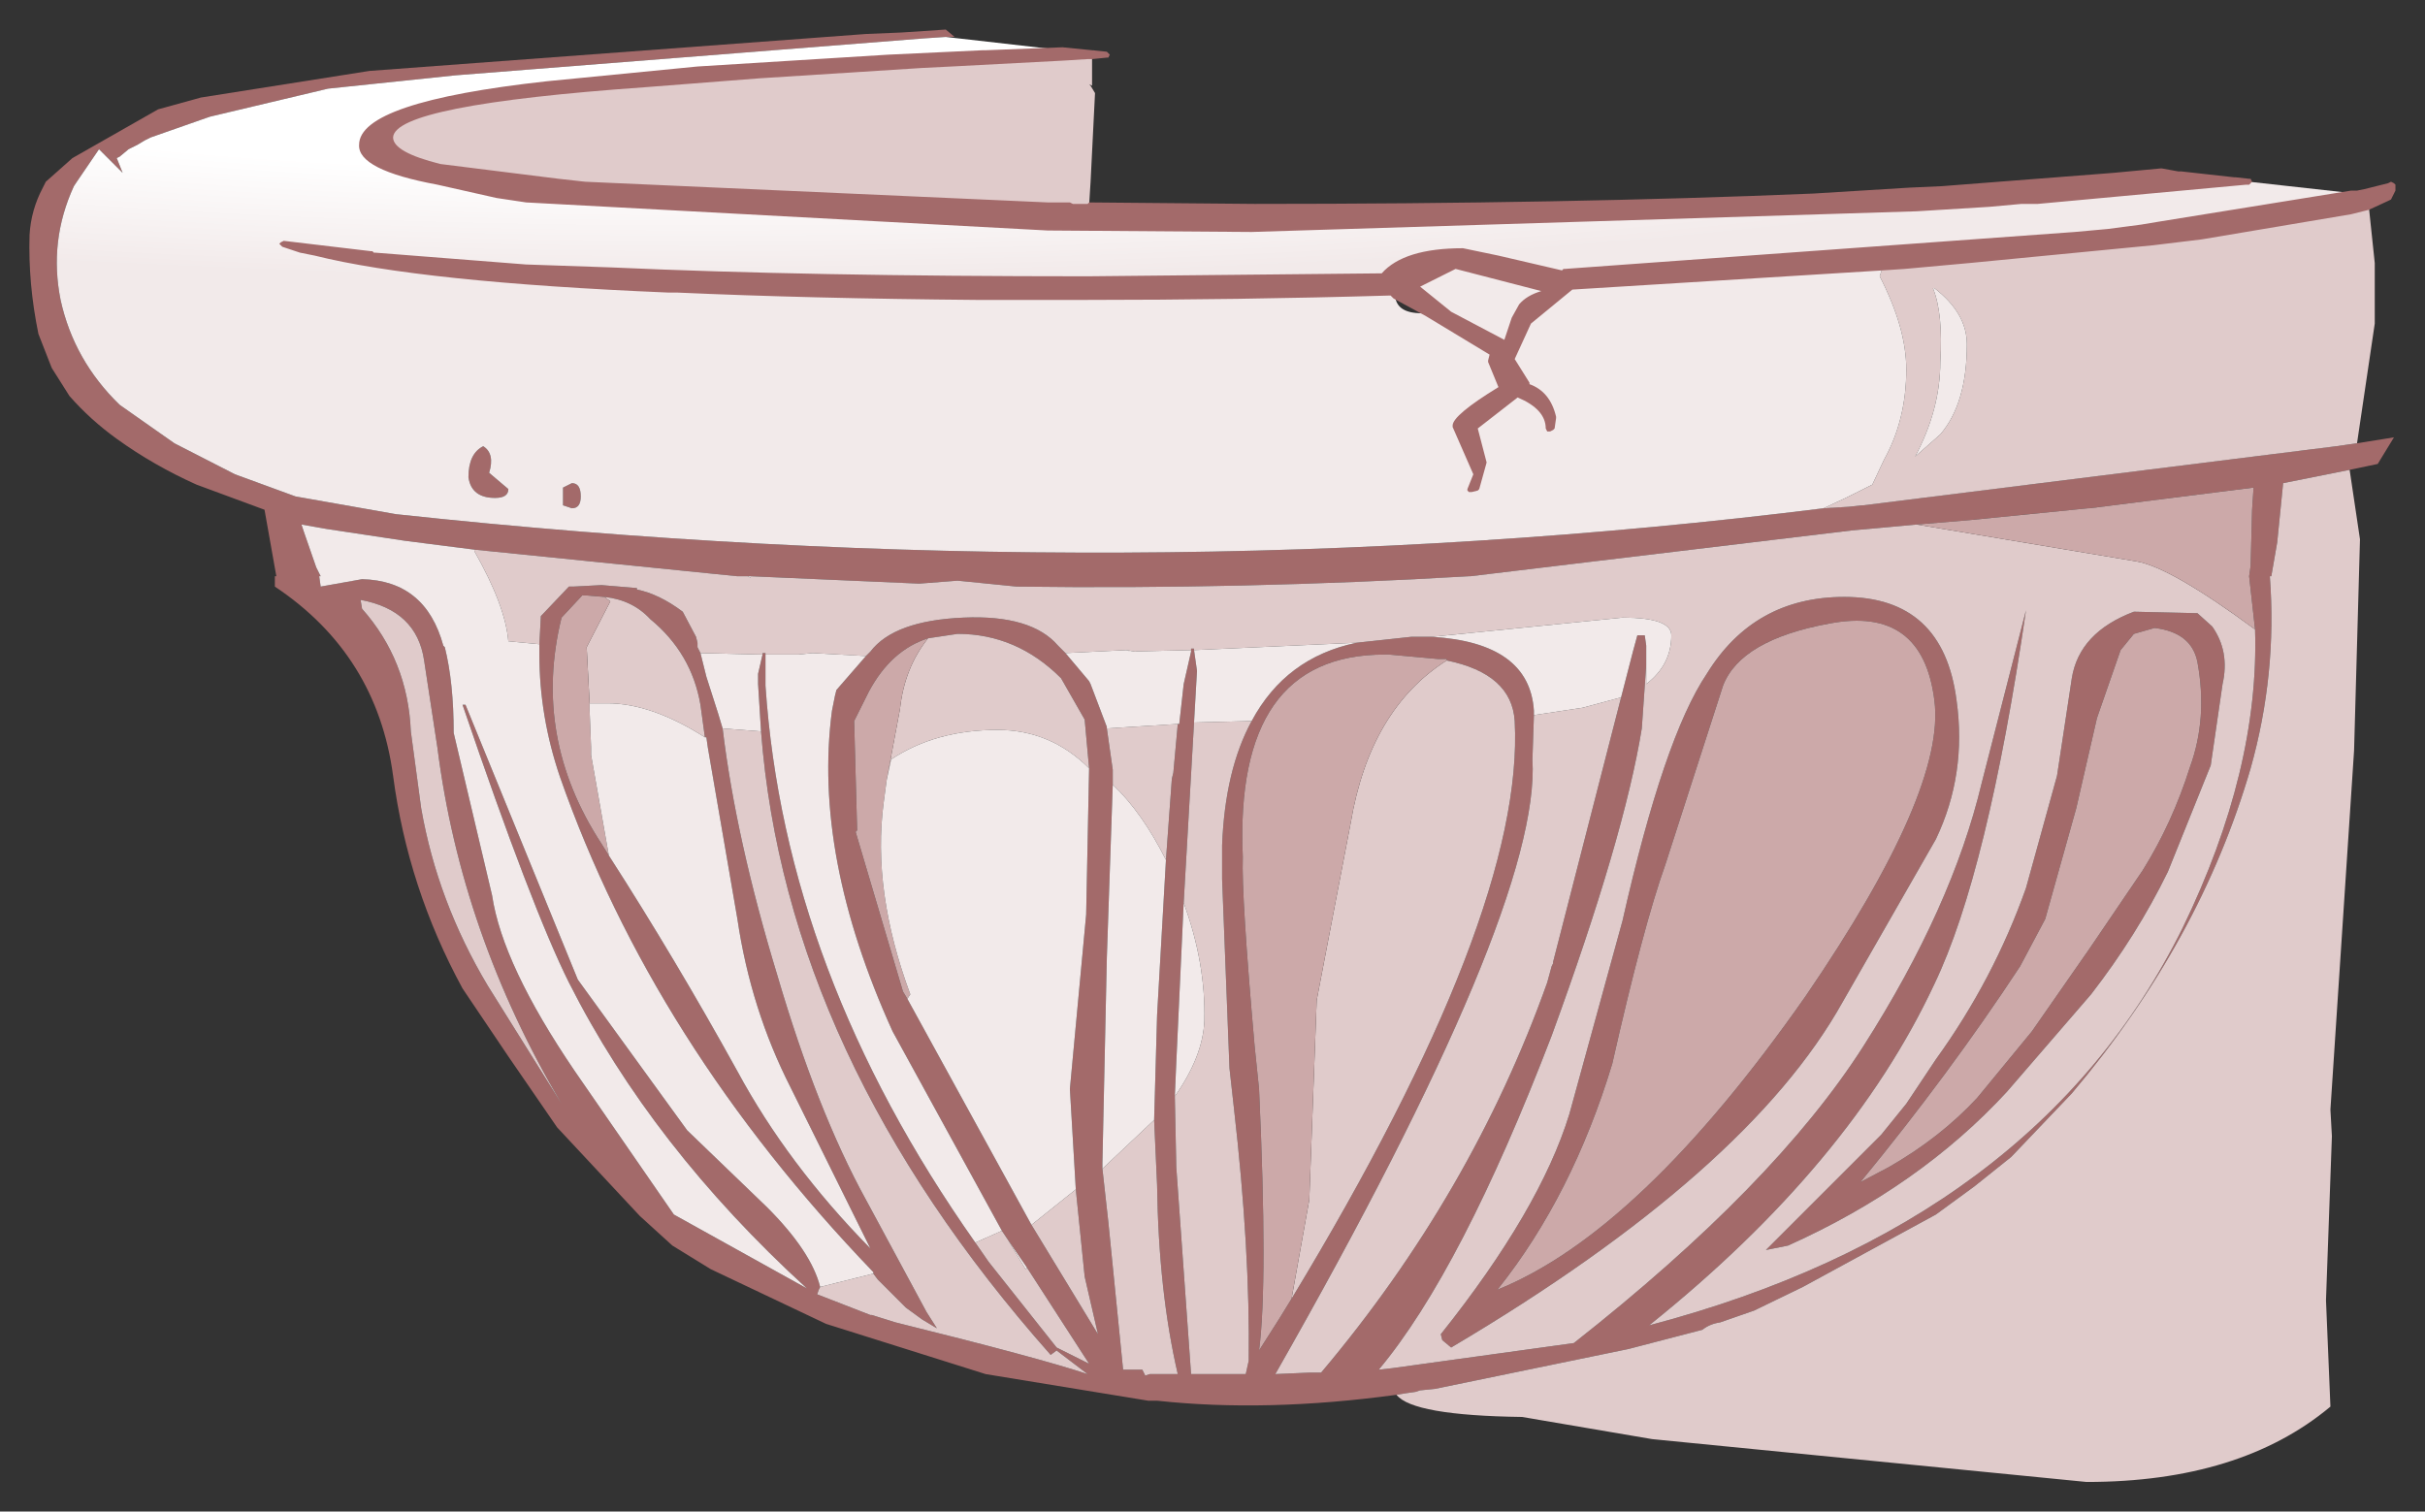 <?xml version="1.0" encoding="UTF-8" standalone="no"?>
<svg xmlns:xlink="http://www.w3.org/1999/xlink" height="51.15px" width="82.05px" xmlns="http://www.w3.org/2000/svg">
  <rect width="100%" height="100%" fill="#333333" stroke="none"/>
  <g transform="matrix(1.0, 0.0, 0.0, 1.0, 41.05, 24.55)">
    <path d="M38.7 -9.55 L39.95 -9.75 39.4 -8.85 38.45 -8.65 36.2 -8.2 36.0 -6.2 35.8 -5.05 35.75 -5.05 Q36.0 -1.75 35.1 1.45 33.4 7.3 29.05 12.45 L27.0 14.6 25.75 15.6 24.45 16.55 19.95 19.0 18.3 19.8 17.15 20.2 Q16.8 20.25 16.55 20.45 L14.05 21.1 7.5 22.45 7.0 22.5 6.85 22.55 6.5 22.6 6.2 22.65 Q1.8 23.25 -1.9 22.85 L-2.2 22.85 -7.7 21.95 -13.1 20.25 -17.0 18.4 -18.3 17.6 -19.4 16.6 -22.2 13.6 -23.85 11.2 -25.4 8.9 Q-27.25 5.5 -27.75 1.7 -28.3 -2.4 -31.75 -4.7 L-31.75 -5.05 -31.7 -5.05 -32.1 -7.3 -34.4 -8.15 Q-35.85 -8.8 -37.1 -9.7 -38.0 -10.35 -38.7 -11.15 L-39.3 -12.1 -39.75 -13.25 Q-40.1 -14.95 -40.05 -16.6 -40.0 -17.45 -39.6 -18.2 L-39.5 -18.4 -38.6 -19.2 -35.7 -20.85 -34.25 -21.25 -28.55 -22.15 -11.75 -23.4 -10.55 -23.45 -9.05 -23.55 -8.75 -23.3 -9.05 -23.3 -9.8 -23.25 -25.65 -22.0 -29.95 -21.55 -33.95 -20.6 -35.95 -19.9 -36.15 -19.8 -36.4 -19.65 -36.7 -19.5 -37.0 -19.25 -37.1 -19.2 -36.9 -18.7 -37.7 -19.5 -38.45 -18.4 -38.55 -18.25 Q-39.4 -16.4 -39.0 -14.4 -38.55 -12.35 -37.0 -10.85 L-35.15 -9.55 -33.1 -8.5 -31.05 -7.75 -27.65 -7.15 Q-2.6 -4.45 20.65 -7.35 L21.5 -7.4 21.95 -7.45 22.0 -7.45 38.0 -9.45 38.7 -9.55 M1.3 -0.15 Q2.45 -2.3 4.85 -2.8 L6.7 -3.0 7.4 -3.0 Q10.7 -2.8 10.85 -0.5 L10.85 -0.35 10.8 1.15 Q11.1 6.15 2.1 21.95 L3.25 21.9 3.65 21.9 Q8.75 15.85 11.3 8.7 L11.45 8.15 11.5 8.05 11.5 8.0 13.8 -0.95 14.2 -2.5 14.35 -3.05 14.6 -3.05 14.65 -2.7 14.65 -2.6 14.65 -2.05 14.5 0.1 Q13.9 3.8 11.45 10.5 8.4 18.45 5.6 21.8 L6.05 21.75 12.2 20.9 Q19.0 15.55 22.0 10.85 25.0 6.15 26.0 1.95 L27.5 -3.9 Q26.2 5.0 24.4 8.75 21.55 14.85 14.75 20.3 27.85 16.85 32.8 6.85 35.4 1.5 35.25 -3.25 L35.05 -5.05 35.1 -5.4 35.15 -7.3 35.2 -8.05 29.65 -7.35 29.6 -7.35 25.6 -6.95 23.8 -6.8 21.6 -6.6 8.7 -5.05 8.65 -5.05 Q1.05 -4.6 -6.65 -4.7 L-8.65 -4.9 -9.95 -4.8 -15.65 -5.05 -15.75 -5.05 -16.1 -5.05 -25.0 -5.95 -27.35 -6.25 -30.0 -6.65 -30.85 -6.8 -30.75 -6.5 -30.35 -5.35 -30.2 -5.05 -30.25 -5.05 -30.2 -4.7 -28.8 -4.95 Q-26.65 -4.9 -26.05 -2.7 L-26.0 -2.65 Q-25.7 -1.45 -25.7 0.25 L-24.4 5.75 Q-24.05 8.1 -21.6 11.7 L-18.25 16.55 -13.75 19.05 Q-19.0 14.25 -21.8 8.7 -23.05 6.2 -25.4 -0.7 L-25.3 -0.7 -21.5 8.6 -17.8 13.7 -15.1 16.3 Q-13.6 17.8 -13.3 19.0 L-13.35 19.1 -13.4 19.25 -11.6 19.95 -11.55 19.95 -10.75 20.2 Q-5.9 21.4 -4.25 21.95 L-5.3 21.15 -5.5 21.3 Q-14.45 11.2 -15.3 0.2 L-15.4 -1.4 -15.4 -1.75 -15.25 -2.4 -15.25 -2.45 -15.15 -2.45 -15.15 -2.4 -15.15 -1.35 Q-14.5 8.35 -8.05 17.5 L-7.6 18.15 -5.3 21.05 -4.2 21.6 -6.3 18.35 -6.95 17.4 -7.15 17.1 -10.85 10.35 Q-13.55 4.4 -12.9 -0.5 L-12.8 -1.0 -12.75 -1.2 -11.75 -2.35 -11.6 -2.5 Q-10.8 -3.55 -8.45 -3.65 -6.15 -3.75 -5.25 -2.7 L-5.0 -2.45 -4.2 -1.5 -4.15 -1.4 -3.6 0.05 -3.6 0.1 -3.4 1.5 -3.4 2.0 -3.6 7.85 -3.75 14.8 -3.75 15.0 -3.7 15.45 -3.55 16.8 -3.05 21.8 -2.9 21.8 -2.4 21.8 -2.3 22.0 -2.15 21.95 -1.2 21.95 Q-1.85 19.15 -1.9 15.55 L-2.0 13.35 -1.9 9.8 -1.6 4.55 -1.4 1.8 -1.35 1.6 -1.2 -0.05 -1.15 -0.05 -1.0 -1.4 -0.75 -2.5 -0.75 -2.55 -0.75 -2.6 -0.65 -2.6 -0.65 -2.55 -0.55 -1.85 -0.65 -0.1 -1.0 6.0 -1.25 11.4 -1.3 12.55 -1.25 14.95 -0.75 21.95 1.0 21.95 1.1 21.95 1.2 21.5 Q1.25 17.75 0.7 12.95 L0.55 11.6 0.3 5.2 0.3 4.5 0.3 4.05 Q0.4 1.5 1.3 -0.15 M7.9 -2.2 L7.9 -2.25 7.6 -2.25 5.95 -2.4 5.8 -2.4 Q0.7 -2.4 1.0 4.45 0.95 5.75 1.4 10.85 L1.55 12.3 Q1.85 18.85 1.55 21.15 L2.25 20.05 2.65 19.4 Q10.55 6.35 10.2 -0.15 10.1 -1.75 7.9 -2.2 M24.4 -0.85 Q24.0 -4.05 20.85 -3.45 17.85 -2.9 17.25 -1.35 L15.3 4.7 Q14.55 6.8 13.5 11.45 12.15 15.9 9.65 19.05 L9.6 19.1 Q14.45 17.15 20.05 9.15 24.8 2.2 24.4 -0.85 M21.35 -4.35 Q24.7 -4.35 25.15 -0.85 25.5 1.65 24.45 3.85 L21.3 9.35 Q18.1 15.1 8.05 21.05 L7.75 20.8 7.7 20.6 Q11.05 16.4 12.05 13.15 L13.85 6.6 Q15.25 0.4 16.7 -1.75 18.3 -4.35 21.35 -4.35 M33.3 -3.8 L33.8 -3.35 Q34.4 -2.5 34.15 -1.4 L33.75 1.35 32.3 4.95 Q31.25 7.1 29.7 9.1 L26.85 12.4 Q23.9 15.6 19.45 17.6 L18.7 17.75 22.6 13.85 23.45 12.8 24.45 11.3 Q26.4 8.6 27.5 5.5 L28.55 1.7 29.05 -1.6 Q29.3 -3.15 31.15 -3.85 L33.3 -3.8 M31.85 -3.3 L31.15 -3.1 30.7 -2.55 29.9 -0.25 29.2 2.8 28.15 6.55 27.3 8.15 Q24.9 11.8 21.9 15.45 L22.85 14.95 Q24.6 13.95 25.85 12.6 L27.7 10.35 29.65 7.55 31.45 4.9 Q32.45 3.3 33.05 1.4 33.65 -0.25 33.3 -2.15 33.1 -3.15 31.85 -3.3 M-24.3 -7.7 Q-25.1 -7.7 -25.2 -8.4 -25.2 -9.2 -24.7 -9.45 -24.3 -9.2 -24.5 -8.55 L-23.85 -8.0 Q-23.85 -7.7 -24.3 -7.7 M-21.7 -8.2 Q-21.4 -8.2 -21.4 -7.75 -21.4 -7.35 -21.7 -7.35 L-22.0 -7.45 -22.0 -8.05 -21.7 -8.2 M-28.85 -4.25 L-28.8 -3.95 Q-27.25 -2.2 -27.15 0.2 L-26.8 2.8 Q-26.25 5.95 -24.55 8.8 L-22.05 12.8 Q-25.45 7.05 -26.25 0.75 L-26.7 -2.2 Q-26.95 -3.9 -28.85 -4.25 M-17.2 0.4 L-17.35 -0.7 Q-17.65 -2.45 -19.05 -3.6 -19.65 -4.25 -20.6 -4.35 L-21.2 -4.4 -21.35 -4.4 -22.05 -3.65 Q-23.05 0.4 -20.7 4.0 L-20.45 4.4 Q-18.2 7.9 -16.1 11.7 -14.4 14.85 -11.6 17.7 L-14.3 12.25 Q-15.65 9.6 -16.1 6.55 L-17.1 0.75 -17.15 0.4 -17.2 0.4 M-22.8 -2.75 L-22.75 -3.7 -21.8 -4.7 -21.65 -4.7 -20.7 -4.75 -19.5 -4.65 -19.5 -4.6 Q-18.75 -4.45 -17.95 -3.85 L-17.5 -3.0 -17.45 -2.8 -17.45 -2.75 -17.45 -2.65 -17.35 -2.45 -17.15 -1.65 -16.75 -0.4 -16.6 0.1 Q-16.15 3.85 -14.75 8.45 -13.4 13.05 -11.75 16.05 L-9.7 19.85 -9.35 20.4 -9.85 20.1 -10.4 19.7 -11.35 18.75 -11.5 18.55 -11.5 18.5 Q-18.95 10.75 -22.1 1.75 -22.8 -0.3 -22.8 -2.4 L-22.8 -2.75 M-9.65 -2.95 Q-10.9 -2.55 -11.65 -1.15 L-12.15 -0.15 -12.05 3.5 -12.05 3.55 -12.1 3.6 -10.5 9.0 -10.35 9.25 -6.15 16.9 -3.9 20.6 -4.35 18.65 -4.65 15.7 -4.85 12.3 -4.3 6.4 -4.2 1.45 -4.35 -0.2 -5.15 -1.6 Q-6.65 -3.1 -8.65 -3.1 L-9.65 -2.95" fill="#a36a6a" fill-rule="evenodd" stroke="none"/>
    <path d="M22.65 -15.5 L23.4 -15.55 25.6 -15.75 31.8 -16.35 33.4 -16.55 38.45 -17.4 39.1 -17.55 39.3 -15.65 39.3 -13.6 38.7 -9.55 38.0 -9.45 22.0 -7.45 21.95 -7.45 21.5 -7.4 20.65 -7.35 21.4 -7.7 22.3 -8.15 22.7 -9.0 Q23.45 -10.35 23.45 -12.05 23.45 -13.45 22.55 -15.2 L22.65 -15.5 M38.45 -8.65 L38.8 -6.3 38.6 0.85 37.8 13.0 37.85 13.9 37.65 19.45 37.8 23.05 Q34.75 25.6 29.55 25.6 L14.85 24.15 10.45 23.4 Q6.75 23.35 6.2 22.65 L6.5 22.6 6.85 22.55 7.0 22.5 7.5 22.45 14.05 21.1 16.55 20.45 Q16.8 20.25 17.15 20.2 L18.3 19.8 19.95 19.0 24.45 16.55 25.75 15.6 27.0 14.6 29.05 12.45 Q33.4 7.3 35.1 1.45 36.0 -1.75 35.75 -5.05 L35.8 -5.05 36.0 -6.2 36.2 -8.2 38.45 -8.65 M1.3 -0.15 Q0.4 1.5 0.3 4.05 L0.3 4.5 0.3 5.2 0.55 11.6 0.7 12.95 Q1.25 17.75 1.2 21.5 L1.1 21.95 1.0 21.95 -0.75 21.95 -1.25 14.95 -1.3 12.55 Q-0.35 11.2 -0.3 10.0 -0.25 8.05 -1.0 6.0 L-0.65 -0.1 1.3 -0.15 M-0.65 -2.55 L-0.65 -2.6 -0.75 -2.6 -0.75 -2.55 -2.9 -2.5 -2.6 -2.5 -2.95 -2.55 -5.0 -2.45 -5.25 -2.7 Q-6.15 -3.75 -8.45 -3.65 -10.8 -3.55 -11.6 -2.5 L-11.75 -2.35 -13.55 -2.45 -14.05 -2.4 -15.15 -2.4 -15.15 -2.45 -15.25 -2.45 -15.25 -2.4 -17.35 -2.45 -17.45 -2.65 -17.45 -2.75 -17.45 -2.8 -17.5 -3.0 -17.95 -3.85 Q-18.75 -4.45 -19.5 -4.6 L-19.5 -4.65 -20.7 -4.75 -21.65 -4.7 -21.8 -4.7 -22.75 -3.7 -22.8 -2.75 -23.85 -2.85 Q-23.95 -4.05 -25.0 -5.9 L-25.0 -5.95 -16.1 -5.05 -15.75 -5.05 -15.65 -5.0 -15.65 -5.05 -9.95 -4.8 -8.65 -4.9 -6.65 -4.7 Q1.05 -4.6 8.65 -5.05 L8.7 -5.05 21.6 -6.6 23.8 -6.8 31.25 -5.55 Q32.4 -5.35 35.25 -3.25 35.4 1.5 32.8 6.85 27.85 16.85 14.75 20.3 21.55 14.85 24.4 8.75 26.2 5.0 27.5 -3.9 L26.0 1.95 Q25.0 6.15 22.0 10.85 19.0 15.55 12.2 20.9 L6.05 21.75 5.6 21.8 Q8.4 18.45 11.45 10.5 13.9 3.8 14.5 0.1 L14.65 -2.05 14.65 -1.4 Q15.5 -2.05 15.5 -3.05 15.5 -3.65 13.85 -3.65 L7.4 -3.0 6.7 -3.0 4.85 -2.8 -0.65 -2.55 M-1.2 -0.05 L-1.35 1.6 -1.4 1.8 -1.6 4.55 Q-2.4 2.95 -3.4 2.0 L-3.4 1.5 -3.6 0.1 -1.2 -0.05 M-2.0 13.35 L-1.9 15.55 Q-1.85 19.15 -1.2 21.95 L-2.15 21.95 -2.3 22.0 -2.4 21.8 -2.9 21.8 -3.05 21.8 -3.55 16.8 -3.7 15.45 -3.75 15.0 -2.0 13.35 M-7.15 17.1 L-6.95 17.4 -6.35 18.4 -6.3 18.35 -4.2 21.6 -5.3 21.05 -7.6 18.15 -8.05 17.5 -7.15 17.1 M-15.3 0.2 Q-14.45 11.2 -5.5 21.3 L-5.3 21.15 -4.25 21.95 Q-5.9 21.4 -10.75 20.2 L-11.55 19.95 -11.6 19.95 -13.4 19.25 -13.35 19.1 -13.3 19.0 -11.5 18.55 -11.35 18.75 -10.4 19.7 -9.85 20.1 -9.35 20.4 -9.7 19.85 -11.75 16.05 Q-13.4 13.05 -14.75 8.45 -16.15 3.85 -16.6 0.1 L-15.3 0.2 M13.8 -0.95 L11.5 8.0 11.5 8.05 11.45 8.15 11.3 8.7 Q8.75 15.85 3.65 21.9 L3.25 21.9 2.1 21.95 Q11.1 6.15 10.8 1.15 L10.85 -0.35 12.5 -0.6 13.8 -0.95 M2.65 19.4 L3.25 16.05 3.5 9.3 4.65 3.3 Q5.3 -0.55 7.9 -2.2 10.1 -1.75 10.2 -0.15 10.55 6.35 2.65 19.4 M24.35 -14.8 Q24.7 -13.95 24.6 -12.3 24.6 -10.7 23.75 -9.1 L24.6 -9.85 Q25.5 -10.9 25.5 -12.9 25.5 -13.95 24.4 -14.8 L24.35 -14.8 M21.35 -4.35 Q18.3 -4.35 16.7 -1.75 15.25 0.4 13.85 6.6 L12.05 13.15 Q11.05 16.4 7.7 20.6 L7.75 20.8 8.05 21.05 Q18.1 15.1 21.3 9.35 L24.45 3.85 Q25.5 1.65 25.15 -0.85 24.7 -4.35 21.35 -4.35 M33.3 -3.8 L31.15 -3.85 Q29.3 -3.15 29.05 -1.6 L28.55 1.7 27.5 5.5 Q26.4 8.6 24.45 11.3 L23.45 12.8 22.6 13.85 18.7 17.75 19.45 17.6 Q23.9 15.6 26.85 12.4 L29.7 9.1 Q31.25 7.1 32.3 4.95 L33.75 1.35 34.15 -1.4 Q34.4 -2.5 33.8 -3.35 L33.3 -3.8 M-27.85 -19.9 Q-27.8 -21.1 -19.2 -21.7 L-15.35 -22.0 -9.85 -22.35 -8.85 -22.4 -5.05 -22.6 -4.25 -22.65 -4.1 -22.65 -4.1 -22.15 -4.1 -21.65 -4.2 -21.7 -4.15 -21.65 -4.0 -21.4 -4.15 -18.4 -4.2 -17.6 -4.2 -17.55 -4.85 -17.55 -4.85 -17.6 -5.6 -17.6 -21.25 -18.3 -22.15 -18.4 -26.15 -18.9 Q-27.9 -19.3 -27.85 -19.9 M-28.85 -4.25 Q-26.95 -3.9 -26.7 -2.2 L-26.25 0.75 Q-25.45 7.05 -22.05 12.8 L-24.55 8.8 Q-26.25 5.95 -26.8 2.8 L-27.15 0.2 Q-27.25 -2.2 -28.8 -3.95 L-28.85 -4.25 M-21.1 -0.75 L-21.2 -2.65 -20.4 -4.2 -20.6 -4.35 Q-19.65 -4.25 -19.05 -3.6 -17.65 -2.45 -17.35 -0.7 L-17.2 0.4 Q-19.0 -0.75 -20.5 -0.75 L-21.1 -0.75 M-4.2 -22.75 L-4.05 -22.85 -4.0 -22.75 -4.2 -22.75 M-11.05 1.85 L-10.6 -0.55 Q-10.45 -1.95 -9.65 -2.95 L-8.65 -3.1 Q-6.65 -3.1 -5.15 -1.6 L-4.35 -0.2 -4.2 1.45 Q-5.5 0.15 -7.3 0.15 -9.4 0.15 -10.9 1.15 L-11.05 1.85 M-4.65 15.7 L-4.35 18.65 -3.9 20.6 -6.15 16.9 -4.65 15.7" fill="#e0cbcb" fill-rule="evenodd" stroke="none"/>
    <path d="M23.8 -6.8 L25.6 -6.95 29.6 -7.35 29.65 -7.35 35.2 -8.05 35.15 -7.3 35.1 -5.4 35.05 -5.05 35.25 -3.25 Q32.4 -5.35 31.25 -5.55 L23.8 -6.8 M7.9 -2.2 Q5.3 -0.55 4.65 3.3 L3.5 9.3 3.25 16.05 2.65 19.4 2.25 20.05 1.55 21.15 Q1.85 18.85 1.55 12.3 L1.4 10.85 Q0.95 5.75 1.0 4.45 0.7 -2.4 5.8 -2.4 L5.95 -2.4 7.6 -2.25 7.9 -2.25 7.9 -2.2 M24.4 -0.85 Q24.8 2.2 20.05 9.15 14.45 17.15 9.6 19.1 L9.65 19.05 Q12.15 15.9 13.5 11.45 14.55 6.8 15.3 4.7 L17.25 -1.35 Q17.85 -2.9 20.85 -3.45 24.0 -4.05 24.4 -0.85 M31.85 -3.3 Q33.1 -3.15 33.3 -2.15 33.65 -0.25 33.05 1.4 32.45 3.3 31.45 4.9 L29.65 7.55 27.7 10.35 25.85 12.6 Q24.6 13.95 22.85 14.95 L21.9 15.45 Q24.9 11.8 27.3 8.15 L28.15 6.55 29.2 2.8 29.9 -0.25 30.7 -2.55 31.15 -3.1 31.85 -3.3 M-20.6 -4.35 L-20.4 -4.2 -21.2 -2.65 -21.1 -0.75 -21.1 -0.5 -21.05 0.75 -21.05 1.0 -20.45 4.4 -20.7 4.0 Q-23.05 0.4 -22.05 -3.65 L-21.35 -4.4 -21.2 -4.4 -20.6 -4.35 M-10.35 9.25 L-10.5 9.0 -12.1 3.6 -12.05 3.55 -12.05 3.5 -12.15 -0.15 -11.65 -1.15 Q-10.9 -2.55 -9.65 -2.95 -10.45 -1.95 -10.6 -0.55 L-11.05 1.85 -11.15 2.6 Q-11.55 5.6 -10.25 9.1 L-10.35 9.25" fill="#cca9a9" fill-rule="evenodd" stroke="none"/>
    <path d="M11.35 -14.75 L11.25 -14.65 Q10.7 -14.5 10.45 -14.15 L10.2 -13.8 9.85 -12.95 8.0 -13.95 Q7.0 -14.55 6.85 -14.95 7.3 -14.95 8.2 -15.55 L11.35 -14.75 M-9.05 -23.3 L-5.1 -22.85 -7.7 -22.75 -7.8 -22.75 -11.0 -22.6 -17.45 -22.2 -22.55 -21.7 Q-28.8 -21.0 -28.8 -19.65 -28.8 -18.9 -26.2 -18.4 L-24.25 -17.95 -23.25 -17.8 -5.6 -16.85 1.3 -16.8 23.8 -17.5 26.25 -17.65 27.35 -17.75 27.9 -17.75 34.95 -18.4 35.05 -18.4 38.65 -18.0 38.7 -18.0 38.55 -18.0 32.0 -16.95 31.4 -16.85 30.25 -16.7 29.15 -16.6 11.9 -15.35 11.95 -15.25 9.6 -15.8 8.45 -16.05 Q6.5 -16.05 5.75 -15.2 L-4.25 -15.1 Q-13.75 -15.1 -20.35 -15.4 L-23.25 -15.5 -28.4 -15.9 -28.5 -15.95 -31.5 -16.3 -30.9 -16.1 -30.4 -16.0 Q-26.8 -15.1 -18.45 -14.75 L-18.15 -14.75 Q-13.7 -14.55 -7.95 -14.5 L-6.9 -14.5 -4.5 -14.5 Q0.9 -14.5 6.05 -14.65 L6.15 -14.55 Q6.2 -13.95 7.05 -13.95 L7.25 -13.95 9.45 -12.55 9.4 -12.35 9.75 -11.4 8.2 -10.15 8.9 -8.45 8.7 -8.0 8.9 -8.05 9.15 -8.9 8.8 -10.1 10.3 -11.25 Q11.35 -10.8 11.35 -10.05 L11.45 -10.1 11.5 -10.45 Q11.3 -11.3 10.55 -11.45 L10.6 -11.55 10.05 -12.4 10.65 -13.65 12.15 -14.85 22.65 -15.5 22.55 -15.2 Q23.45 -13.45 23.45 -12.05 23.45 -10.35 22.7 -9.0 L22.3 -8.15 21.4 -7.7 20.65 -7.35 Q-2.6 -4.45 -27.65 -7.15 L-31.05 -7.75 -33.1 -8.5 -35.15 -9.55 -37.0 -10.85 Q-38.55 -12.35 -39.0 -14.4 -39.4 -16.4 -38.55 -18.25 L-38.45 -18.4 -37.7 -19.5 -36.9 -18.7 -37.1 -19.2 -37.0 -19.25 -36.7 -19.5 -36.4 -19.65 -36.15 -19.8 -35.95 -19.9 -33.95 -20.6 -29.95 -21.55 -25.65 -22.0 -9.8 -23.25 -9.05 -23.3 M4.85 -2.8 Q2.45 -2.3 1.3 -0.15 L-0.65 -0.1 -0.55 -1.85 -0.65 -2.55 4.85 -2.8 M-1.3 12.55 L-1.25 11.4 -1.0 6.0 Q-0.25 8.05 -0.3 10.0 -0.35 11.2 -1.3 12.55 M-0.75 -2.55 L-0.75 -2.5 -1.0 -1.4 -1.15 -0.05 -1.2 -0.05 -3.6 0.1 -3.6 0.05 -4.15 -1.4 -4.2 -1.5 -5.0 -2.45 -2.95 -2.55 -2.6 -2.5 -2.9 -2.5 -0.75 -2.55 M-1.6 4.55 L-1.9 9.8 -2.0 13.35 -3.75 15.0 -3.75 14.8 -3.6 7.85 -3.4 2.0 Q-2.4 2.95 -1.6 4.55 M-11.75 -2.35 L-12.75 -1.2 -12.8 -1.0 -12.9 -0.5 Q-13.55 4.4 -10.85 10.35 L-7.15 17.1 -8.05 17.5 Q-14.5 8.35 -15.15 -1.35 L-15.15 -2.4 -14.05 -2.4 -13.55 -2.45 -11.75 -2.35 M-6.95 17.4 L-6.3 18.35 -6.35 18.4 -6.95 17.4 M-15.25 -2.4 L-15.4 -1.75 -15.4 -1.4 -15.3 0.2 -16.6 0.1 -16.75 -0.4 -17.15 -1.65 -17.35 -2.45 -15.25 -2.4 M-13.3 19.0 Q-13.6 17.8 -15.1 16.3 L-17.8 13.7 -21.5 8.6 -25.3 -0.7 -25.4 -0.7 Q-23.05 6.2 -21.8 8.7 -19.0 14.25 -13.75 19.05 L-18.25 16.55 -21.6 11.7 Q-24.05 8.1 -24.4 5.75 L-25.7 0.25 Q-25.7 -1.45 -26.0 -2.65 L-26.05 -2.7 Q-26.65 -4.9 -28.8 -4.95 L-30.2 -4.7 -30.25 -5.05 -30.2 -5.05 -30.35 -5.35 -30.75 -6.5 -30.85 -6.8 -30.0 -6.65 -27.35 -6.25 -25.0 -5.95 -25.0 -5.9 Q-23.95 -4.05 -23.85 -2.85 L-22.8 -2.75 -22.8 -2.4 Q-22.8 -0.3 -22.1 1.75 -18.95 10.75 -11.5 18.5 L-11.5 18.55 -13.3 19.0 M-15.75 -5.05 L-15.65 -5.05 -15.65 -5.0 -15.75 -5.05 M14.65 -2.05 L14.65 -2.6 14.65 -2.7 14.6 -3.05 14.35 -3.05 14.2 -2.5 13.8 -0.95 12.5 -0.6 10.85 -0.35 10.85 -0.5 Q10.7 -2.8 7.4 -3.0 L13.85 -3.65 Q15.5 -3.65 15.5 -3.05 15.5 -2.05 14.65 -1.4 L14.65 -2.05 M24.35 -14.8 L24.4 -14.8 Q25.5 -13.95 25.5 -12.9 25.5 -10.9 24.6 -9.85 L23.75 -9.1 Q24.6 -10.7 24.6 -12.3 24.7 -13.95 24.35 -14.8 M-21.7 -8.2 L-22.0 -8.05 -22.0 -7.45 -21.7 -7.35 Q-21.4 -7.35 -21.4 -7.75 -21.4 -8.2 -21.7 -8.2 M-24.3 -7.7 Q-23.85 -7.7 -23.85 -8.0 L-24.5 -8.55 Q-24.3 -9.2 -24.7 -9.45 -25.2 -9.2 -25.2 -8.4 -25.1 -7.7 -24.3 -7.7 M-21.1 -0.75 L-20.5 -0.75 Q-19.0 -0.75 -17.2 0.4 L-17.15 0.4 -17.1 0.75 -16.1 6.55 Q-15.65 9.6 -14.3 12.25 L-11.6 17.7 Q-14.4 14.85 -16.1 11.7 -18.2 7.9 -20.45 4.4 L-21.05 1.0 -21.05 0.75 -21.1 -0.5 -21.1 -0.75 M-10.35 9.25 L-10.25 9.1 Q-11.55 5.6 -11.15 2.6 L-11.05 1.85 -10.9 1.15 Q-9.4 0.15 -7.3 0.15 -5.5 0.15 -4.2 1.45 L-4.3 6.4 -4.85 12.3 -4.65 15.7 -6.15 16.9 -10.35 9.25" fill="url(#gradient0)" fill-rule="evenodd" stroke="none"/>
    <path d="M11.1 -14.7 L8.2 -15.45 7.0 -14.85 8.05 -14.0 9.85 -13.05 10.1 -13.8 10.35 -14.25 Q10.6 -14.55 11.1 -14.7 M11.85 -15.45 L11.9 -15.45 29.15 -16.7 30.25 -16.8 31.4 -16.95 32.0 -17.05 38.5 -18.1 38.55 -18.1 38.7 -18.1 38.95 -18.15 39.35 -18.25 39.75 -18.35 39.85 -18.4 39.95 -18.35 40.0 -18.3 40.0 -18.25 40.0 -18.1 39.85 -17.8 39.75 -17.75 39.1 -17.45 38.5 -17.3 33.45 -16.45 31.8 -16.25 25.6 -15.65 23.4 -15.45 22.65 -15.4 12.15 -14.75 10.75 -13.6 10.2 -12.4 10.7 -11.6 10.7 -11.55 Q11.4 -11.3 11.6 -10.45 L11.6 -10.4 11.55 -10.05 11.5 -10.0 11.4 -9.95 11.35 -9.95 11.3 -9.95 11.25 -10.05 Q11.25 -10.7 10.3 -11.1 L8.95 -10.05 9.25 -8.9 9.0 -8.0 8.95 -7.95 8.75 -7.9 8.65 -7.9 8.6 -7.95 8.6 -8.0 8.8 -8.5 8.1 -10.1 8.1 -10.15 Q8.1 -10.5 9.65 -11.45 L9.3 -12.3 9.3 -12.35 9.35 -12.55 7.2 -13.85 6.1 -14.45 6.0 -14.55 Q0.9 -14.4 -4.5 -14.4 L-6.9 -14.4 -7.95 -14.4 Q-13.7 -14.45 -18.15 -14.65 L-18.45 -14.65 Q-26.8 -15.0 -30.4 -15.9 L-30.9 -16.0 -31.5 -16.2 -31.55 -16.25 -31.6 -16.3 -31.55 -16.35 -31.45 -16.4 -28.5 -16.05 -28.45 -16.05 -28.4 -16.0 -28.35 -16.0 -23.25 -15.6 -20.35 -15.5 Q-13.75 -15.2 -4.25 -15.2 L5.7 -15.3 Q6.45 -16.15 8.45 -16.15 L9.65 -15.9 11.8 -15.4 11.85 -15.45 M32.75 -18.75 L34.55 -18.55 34.6 -18.55 35.05 -18.5 35.1 -18.5 35.15 -18.4 35.1 -18.35 35.05 -18.3 34.95 -18.3 27.9 -17.65 27.35 -17.65 26.25 -17.55 23.8 -17.4 1.3 -16.7 -5.6 -16.75 -23.25 -17.7 -24.25 -17.85 -26.25 -18.3 Q-28.95 -18.8 -28.9 -19.65 -28.9 -21.1 -22.55 -21.8 L-17.45 -22.3 -11.0 -22.7 -7.8 -22.85 -7.7 -22.85 -5.1 -22.95 -3.6 -22.8 -3.55 -22.75 -3.5 -22.7 -3.55 -22.6 -3.6 -22.6 -4.1 -22.55 -4.25 -22.55 -5.05 -22.5 -8.85 -22.3 -9.85 -22.25 -15.35 -21.9 -19.2 -21.6 Q-27.7 -21.0 -27.75 -19.9 -27.75 -19.4 -26.15 -19.0 L-22.15 -18.5 -21.25 -18.4 -5.6 -17.7 -4.85 -17.7 -4.75 -17.65 -4.25 -17.65 -4.2 -17.7 1.4 -17.65 Q11.95 -17.65 20.3 -18.0 L23.55 -18.2 24.65 -18.25 30.45 -18.7 32.05 -18.85 32.1 -18.85 32.65 -18.75 32.75 -18.75" fill="#a36a6a" fill-rule="evenodd" stroke="none"/>
  </g>
  <defs>
    <radialGradient cx="0" cy="0" gradientTransform="matrix(0.081, 0.0, 0.0, 0.011, -17.1, -23.05)" gradientUnits="userSpaceOnUse" id="gradient0" r="819.2" spreadMethod="pad">
      <stop offset="0.478" stop-color="#ffffff"></stop>
      <stop offset="0.882" stop-color="#f2eaea"></stop>
    </radialGradient>
  </defs>
</svg>